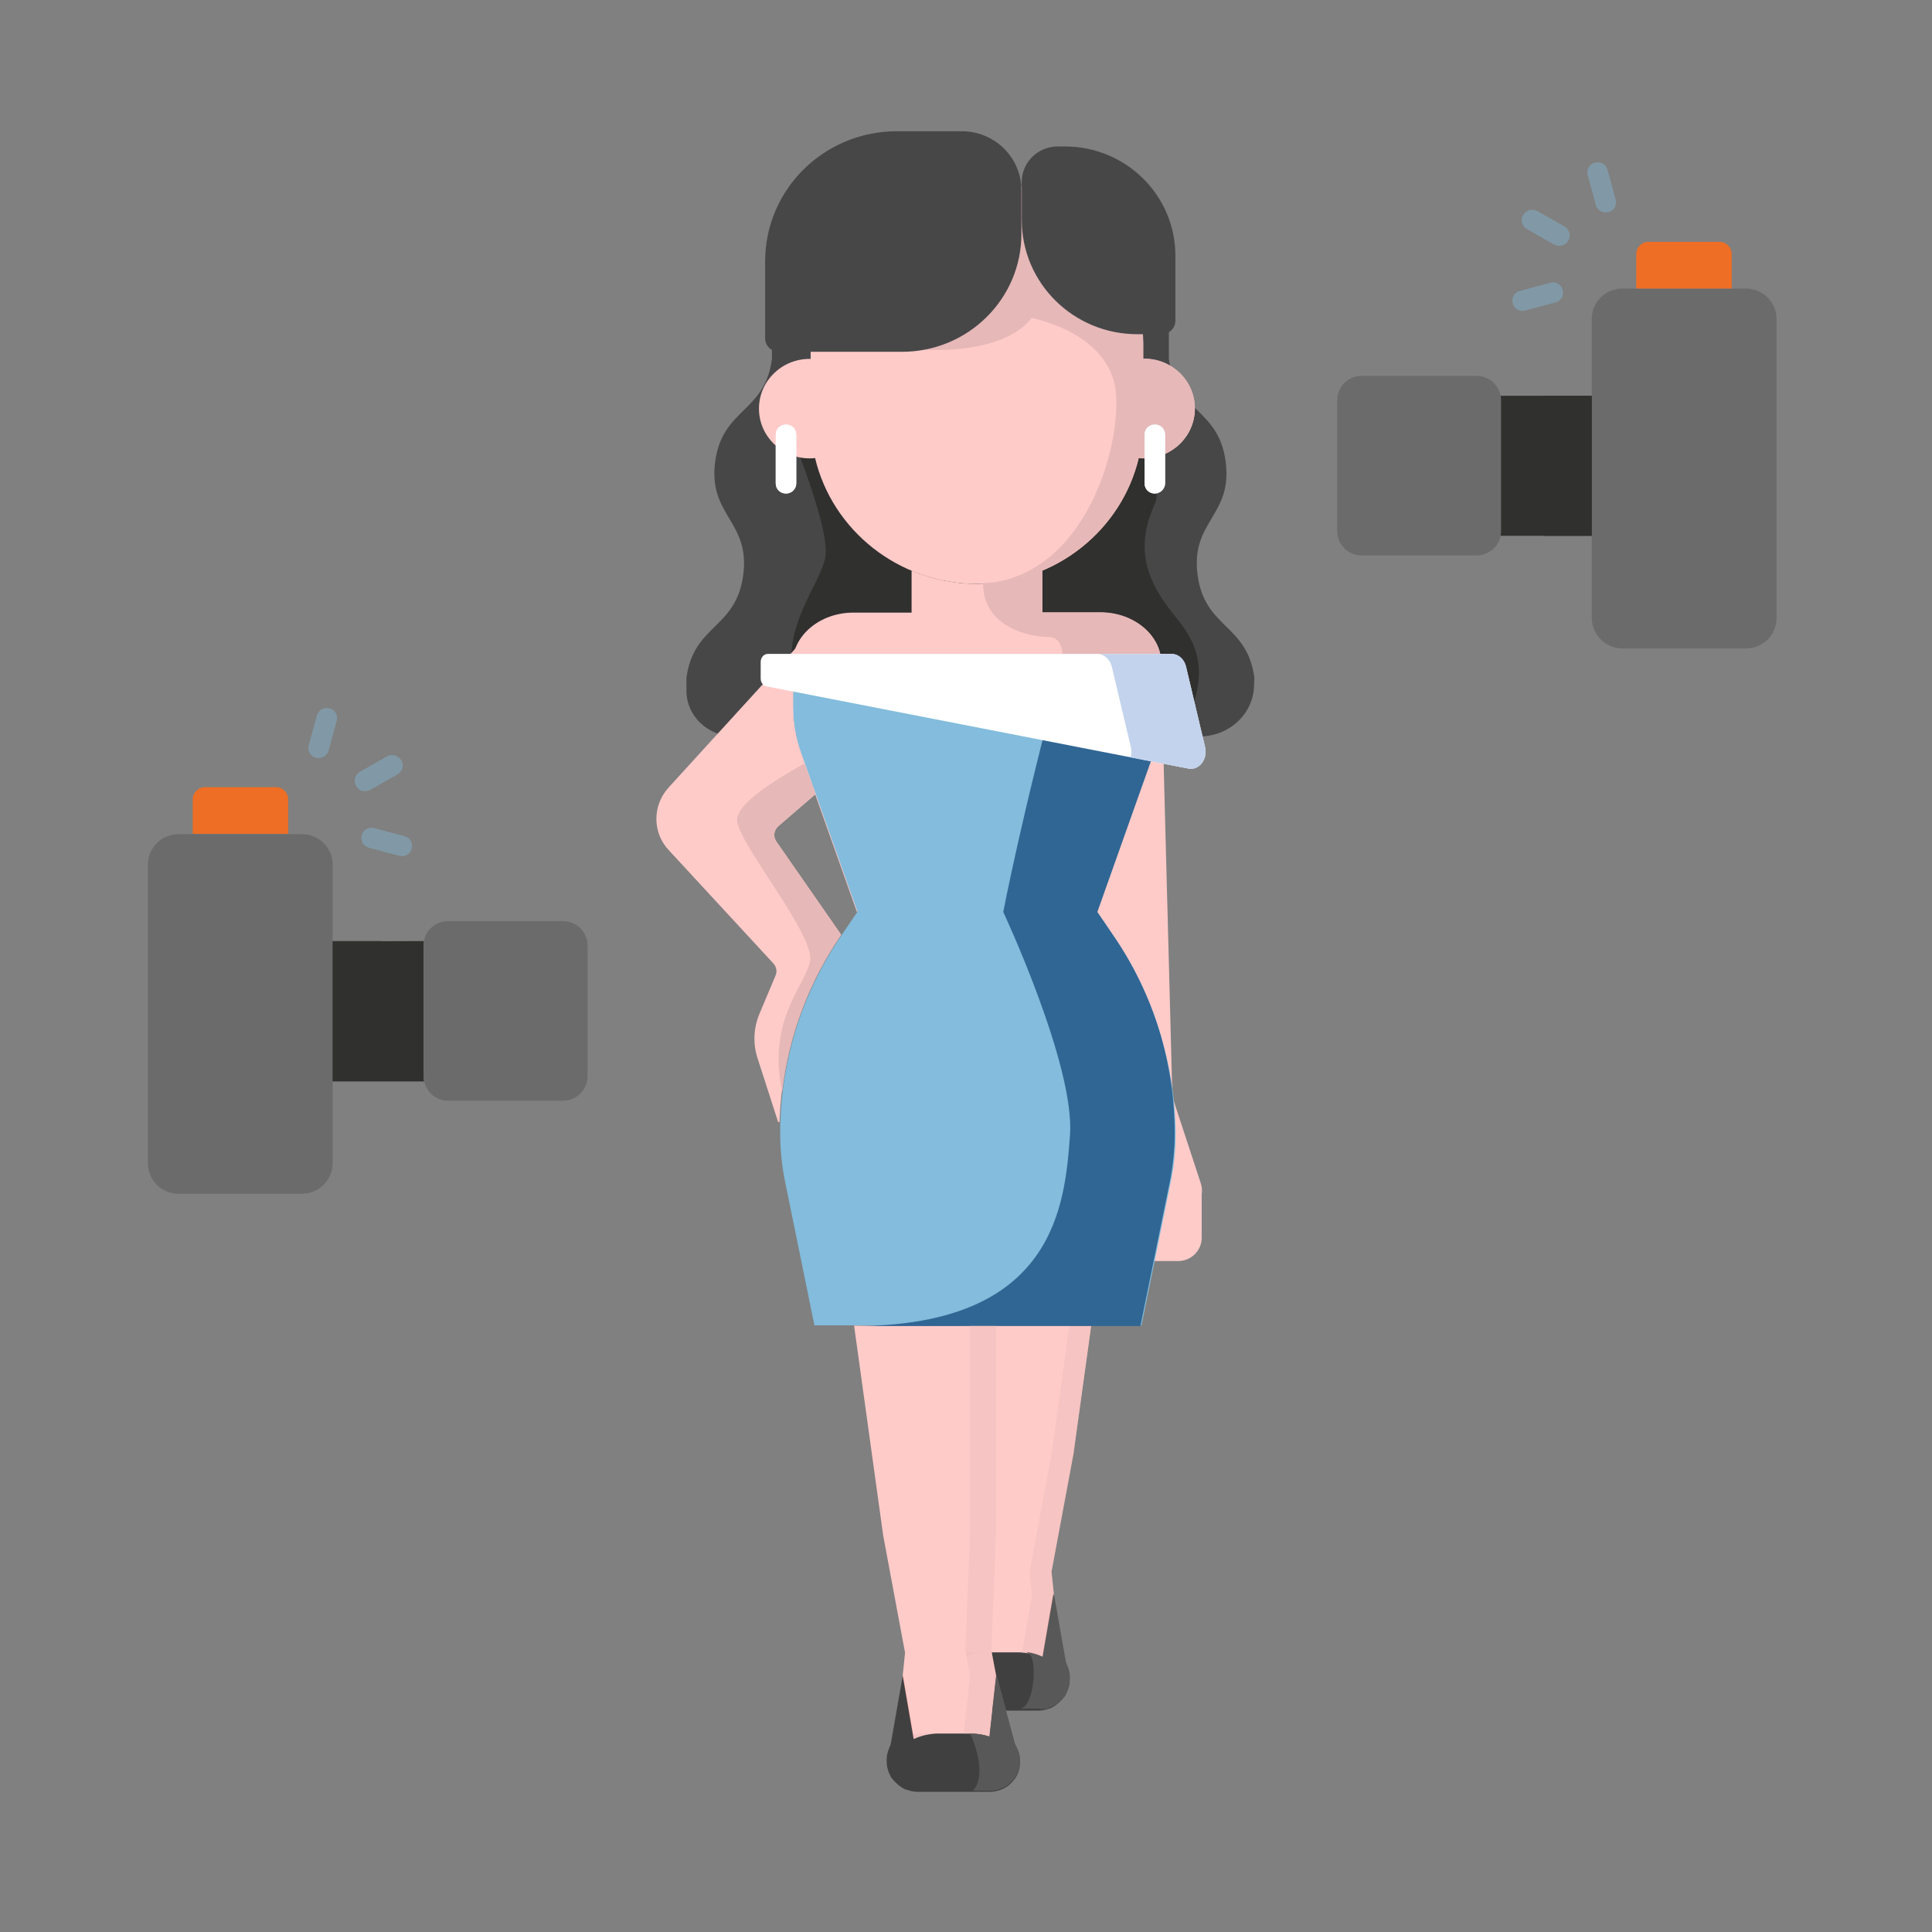 <svg width="121" height="121" viewBox="0 0 121 121" fill="none" xmlns="http://www.w3.org/2000/svg">
<rect x="0" y="0" width="121" height="121" fill="#808080" stroke="none"/>
<path d="M75.177 74.023L73.506 68.938C73.463 68.79 73.42 68.642 73.42 68.472L72.713 41.567V44.3C72.713 45.274 72.542 46.27 72.199 47.202L68.685 57.096L69.692 58.579C72.199 62.244 73.527 66.544 73.527 70.951C73.527 72.01 73.42 73.07 73.206 74.087L72.199 78.98H73.785C74.599 78.98 75.263 78.324 75.263 77.519V74.764C75.306 74.51 75.263 74.256 75.177 74.023Z" fill="#FFCBC9"/>
<path d="M78.563 42.456C78.113 39.066 75.456 39.384 75.005 36.015C74.555 32.626 77.213 32.308 76.763 28.918C76.313 25.528 73.656 25.846 73.206 22.478V20.423H48.348V22.478C47.898 25.867 45.241 25.549 44.791 28.918C44.341 32.308 46.998 32.626 46.548 36.015C46.098 39.405 43.441 39.087 42.991 42.456V43.261C42.991 44.85 44.341 46.121 45.991 46.121H75.134C77.02 46.121 78.541 44.659 78.541 42.879L78.563 42.456Z" fill="#474748"/>
<path d="M72.326 31.566C73.398 29.215 67.098 22.181 65.469 20.423H64.076L57.305 23.177L48.819 25.38C48.819 25.38 52.055 32.88 51.691 34.892C51.327 36.905 47.941 40.295 50.534 44.32C50.962 44.998 51.841 45.591 52.977 46.121H73.826C76.012 42.18 74.984 40.273 73.548 38.536C71.748 36.333 71.084 34.278 72.326 31.566Z" fill="#30302F"/>
<path d="M60.134 77.942H61.355H69.048L67.227 91.077L65.855 98.429L66.005 99.869L65.32 103.831C64.848 103.619 64.334 103.492 63.777 103.492H61.741C61.334 103.492 60.948 103.555 60.584 103.683L60.155 99.848L60.455 98.259L60.155 90.993L60.134 77.942Z" fill="#FFCBC9"/>
<path d="M58.848 104.339L58.955 104.127L60.112 99.847L60.541 103.703L60.862 105.271H64.977L65.277 103.809L65.962 99.847L66.712 104.127L66.798 104.339C66.905 104.593 66.969 104.847 66.969 105.122C67.012 106.182 66.155 107.071 65.084 107.071H60.52C59.469 107.071 58.634 106.245 58.634 105.207C58.634 104.911 58.719 104.614 58.848 104.339Z" fill="#F9A7A7"/>
<path d="M58.635 105.165C58.635 104.868 58.72 104.593 58.849 104.339L58.956 104.127L60.113 99.847L60.542 103.682C60.906 103.555 61.292 103.491 61.699 103.491H63.735C64.292 103.491 64.806 103.618 65.278 103.83L65.963 99.868L66.713 104.148L66.799 104.36C66.906 104.614 66.97 104.868 66.97 105.144C66.97 105.249 66.97 105.334 66.949 105.44C66.949 105.461 66.949 105.461 66.949 105.483C66.949 105.546 66.928 105.61 66.906 105.694C66.885 105.737 66.885 105.8 66.863 105.843C66.842 105.906 66.82 105.97 66.778 106.033C66.756 106.076 66.735 106.118 66.713 106.182C66.692 106.245 66.649 106.288 66.606 106.33C66.563 106.372 66.542 106.415 66.499 106.457C66.456 106.499 66.413 106.542 66.37 106.584C66.328 106.627 66.285 106.669 66.22 106.711C66.178 106.754 66.135 106.775 66.092 106.817C66.028 106.86 65.985 106.881 65.92 106.923C65.878 106.944 65.835 106.966 65.792 106.987C65.728 107.008 65.642 107.029 65.556 107.05C65.513 107.071 65.47 107.071 65.428 107.093C65.299 107.114 65.192 107.135 65.063 107.135H60.499C60.113 107.135 59.749 107.008 59.449 106.817C59.256 106.69 59.085 106.521 58.935 106.309C58.72 106.012 58.613 105.652 58.613 105.271C58.635 105.186 58.635 105.186 58.635 105.165Z" fill="#404040"/>
<path d="M62.406 83.026H61.184H53.491L55.313 96.161L56.684 103.513L56.534 104.953L57.22 108.915C57.691 108.703 58.206 108.576 58.763 108.576H60.798C61.206 108.576 61.591 108.64 61.956 108.767L62.384 104.932L62.084 103.343L62.384 96.077L62.406 83.026Z" fill="#FFCBC9"/>
<path d="M68.921 38.367H65.278V35.74C64.013 36.27 62.642 36.567 61.185 36.567C59.728 36.567 58.356 36.27 57.092 35.74V38.367H53.449C51.349 38.367 49.635 39.808 49.635 41.588V44.299C49.635 45.274 49.806 46.27 50.149 47.202L53.663 57.096H61.185H68.706L72.221 47.202C72.563 46.27 72.735 45.274 72.735 44.299V41.566C72.735 39.787 71.02 38.367 68.921 38.367Z" fill="#FFCBC9"/>
<path d="M71.663 22.478C71.641 22.478 71.62 22.478 71.598 22.478V21.525C71.598 15.889 66.948 11.335 61.184 11.335C55.42 11.335 50.77 15.911 50.77 21.525V22.478C50.748 22.478 50.727 22.478 50.706 22.478C48.949 22.478 47.534 23.876 47.534 25.592C47.534 27.308 48.949 28.707 50.706 28.707C50.813 28.707 50.941 28.707 51.048 28.686C52.12 33.198 56.256 36.566 61.184 36.566C66.113 36.566 70.248 33.198 71.32 28.686C71.427 28.707 71.556 28.707 71.663 28.707C73.42 28.707 74.834 27.308 74.834 25.592C74.834 23.855 73.42 22.478 71.663 22.478Z" fill="#FFCBC9"/>
<path d="M61.184 36.545C66.112 36.545 70.248 33.176 71.32 28.664C71.427 28.685 71.555 28.685 71.662 28.685C73.42 28.685 74.834 27.287 74.834 25.571C74.834 23.855 73.42 22.457 71.662 22.457C71.641 22.457 71.62 22.457 71.598 22.457V21.503C71.598 15.868 66.948 11.313 61.184 11.313C59.641 11.313 58.163 11.652 56.834 12.245L57.841 21.906C63.305 22.139 64.591 19.914 64.591 19.914C64.591 19.914 69.691 20.825 69.905 24.787C70.12 28.749 67.484 36.545 61.184 36.545Z" fill="#E6B8B8"/>
<g opacity="0.6">
<path opacity="0.6" d="M60.541 103.683C60.905 103.555 61.291 103.492 61.698 103.492H60.52L60.541 103.683Z" fill="#E6B8B8"/>
<path opacity="0.6" d="M69.027 77.941H67.677L65.856 91.076L64.484 98.428L64.634 99.868L64.013 103.512C64.484 103.533 64.913 103.66 65.32 103.851L66.005 99.889L65.856 98.449L67.227 91.097L69.027 77.941Z" fill="#E6B8B8"/>
</g>
<path d="M69.713 58.579L68.706 57.096L72.22 47.202C72.563 46.27 72.735 45.275 72.735 44.3V41.567C72.735 41.355 72.713 41.164 72.67 40.953H49.742C49.699 41.143 49.678 41.355 49.678 41.567V44.3C49.678 45.275 49.849 46.27 50.192 47.202L53.706 57.096L52.699 58.579C50.192 62.244 48.863 66.545 48.863 70.951C48.863 72.011 48.97 73.07 49.185 74.087L51.006 83.006H61.249H71.492L73.313 74.087C73.528 73.049 73.635 71.99 73.635 70.951C73.57 66.545 72.22 62.223 69.713 58.579Z" fill="#83BCDC"/>
<path d="M56.491 22.033H48.777C48.306 22.033 47.92 21.652 47.92 21.186V16.377C47.92 11.864 51.606 8.22 56.17 8.22H60.241C62.298 8.22 63.97 9.873 63.97 11.906V14.618C63.991 18.707 60.627 22.033 56.491 22.033Z" fill="#474748"/>
<path d="M72.757 20.931H71.235C67.228 20.931 63.992 17.732 63.992 13.771V11.398C63.992 10.169 64.999 9.173 66.242 9.173H66.692C70.528 9.173 73.614 12.245 73.614 16.016V20.084C73.614 20.55 73.228 20.931 72.757 20.931Z" fill="#474748"/>
<path d="M63.67 109.424L63.563 109.212L62.406 104.932L61.977 108.788L61.656 110.356H57.541L57.241 108.894L56.556 104.932L55.806 109.212L55.72 109.424C55.613 109.678 55.548 109.932 55.548 110.208C55.506 111.267 56.363 112.157 57.434 112.157H61.998C63.048 112.157 63.884 111.33 63.884 110.292C63.884 109.996 63.82 109.699 63.67 109.424Z" fill="#F9A7A7"/>
<path d="M63.885 110.25C63.885 109.953 63.799 109.678 63.67 109.424L63.563 109.212L62.406 104.932L61.977 108.767C61.613 108.64 61.227 108.576 60.82 108.576H58.763C58.206 108.576 57.692 108.703 57.22 108.915L56.535 104.954L55.785 109.233L55.699 109.445C55.592 109.699 55.527 109.953 55.527 110.229C55.527 110.335 55.527 110.419 55.549 110.525C55.549 110.547 55.549 110.547 55.549 110.568C55.549 110.631 55.57 110.695 55.592 110.78C55.613 110.822 55.613 110.886 55.635 110.928C55.656 110.991 55.677 111.055 55.72 111.119C55.742 111.161 55.763 111.203 55.785 111.267C55.806 111.33 55.849 111.373 55.892 111.415C55.934 111.458 55.956 111.5 55.999 111.542C56.042 111.585 56.084 111.627 56.127 111.669C56.17 111.712 56.213 111.754 56.277 111.796C56.32 111.839 56.363 111.86 56.406 111.902C56.47 111.945 56.513 111.966 56.577 112.008C56.62 112.03 56.663 112.051 56.706 112.072C56.77 112.093 56.856 112.114 56.942 112.135C56.984 112.157 57.027 112.157 57.07 112.178C57.199 112.199 57.306 112.22 57.434 112.22H61.999C62.385 112.22 62.749 112.093 63.049 111.902C63.242 111.775 63.413 111.606 63.563 111.394C63.777 111.097 63.885 110.737 63.885 110.356C63.885 110.271 63.885 110.271 63.885 110.25Z" fill="#404040"/>
<path d="M49.227 30.91C48.863 30.91 48.584 30.635 48.584 30.274V27.224C48.584 26.863 48.863 26.588 49.227 26.588C49.591 26.588 49.87 26.863 49.87 27.224V30.274C49.87 30.613 49.591 30.91 49.227 30.91Z" fill="#E0EBFC"/>
<path d="M72.326 30.91C71.962 30.91 71.684 30.635 71.684 30.274V27.224C71.684 26.863 71.962 26.588 72.326 26.588C72.691 26.588 72.969 26.863 72.969 27.224V30.274C72.969 30.613 72.669 30.91 72.326 30.91Z" fill="#E0EBFC"/>
<path d="M49.227 30.91C48.863 30.91 48.584 30.635 48.584 30.274V27.224C48.584 26.863 48.863 26.588 49.227 26.588C49.591 26.588 49.87 26.863 49.87 27.224V30.274C49.87 30.613 49.591 30.91 49.227 30.91Z" fill="white"/>
<path d="M72.326 30.91C71.962 30.91 71.684 30.635 71.684 30.274V27.224C71.684 26.863 71.962 26.588 72.326 26.588C72.691 26.588 72.969 26.863 72.969 27.224V30.274C72.969 30.613 72.669 30.91 72.326 30.91Z" fill="white"/>
<path d="M52.656 58.578L52.677 58.536L48.627 52.71C48.413 52.413 48.456 51.989 48.756 51.735L51.07 49.744L50.17 47.201C49.827 46.269 49.656 45.273 49.656 44.299V41.566C49.656 41.354 49.677 41.163 49.72 40.952H50.234L49.934 40.486L41.877 49.32C40.849 50.443 40.849 52.159 41.899 53.261L48.434 60.337C48.627 60.548 48.691 60.845 48.563 61.12L47.556 63.514C47.191 64.404 47.149 65.379 47.449 66.29L48.734 70.272H48.82C48.949 66.12 50.277 62.053 52.656 58.578Z" fill="#FFCBC9"/>
<path d="M93.97 24.788C93.991 24.872 93.991 24.978 93.991 25.063V33.262C93.991 33.368 93.97 33.453 93.97 33.558H99.691V24.788H93.97Z" fill="#30302F"/>
<path d="M101.62 40.613H109.334C110.406 40.613 111.263 39.766 111.263 38.706V19.978C111.263 18.919 110.406 18.072 109.334 18.072H101.62C100.549 18.072 99.691 18.919 99.691 19.978V38.685C99.691 39.744 100.549 40.613 101.62 40.613Z" fill="#6B6B6B"/>
<path d="M92.469 23.537H85.291C84.434 23.537 83.748 24.215 83.748 25.063V33.261C83.748 34.109 84.434 34.787 85.291 34.787H92.469C93.327 34.787 94.012 34.109 94.012 33.261V25.063C94.012 24.215 93.305 23.537 92.469 23.537Z" fill="#6B6B6B"/>
<path d="M102.477 18.072H108.455V15.911C108.455 15.487 108.112 15.148 107.684 15.148H103.248C102.819 15.148 102.477 15.487 102.477 15.911V18.072Z" fill="#ED6E24"/>
<path d="M99.691 33.558H96.691V24.788H99.691V33.558Z" fill="#30302F"/>
<path d="M26.555 58.939C26.534 59.023 26.534 59.129 26.534 59.235V67.434C26.534 67.54 26.555 67.625 26.555 67.731H20.834V58.96L26.555 58.939Z" fill="#30302F"/>
<path d="M18.905 74.764H11.191C10.12 74.764 9.263 73.916 9.263 72.857V54.15C9.263 53.091 10.12 52.243 11.191 52.243H18.905C19.977 52.243 20.834 53.091 20.834 54.15V72.857C20.834 73.895 19.977 74.764 18.905 74.764Z" fill="#6B6B6B"/>
<path d="M28.076 57.688H35.255C36.112 57.688 36.798 58.366 36.798 59.213V67.412C36.798 68.259 36.112 68.937 35.255 68.937H28.076C27.219 68.937 26.534 68.259 26.534 67.412V59.213C26.512 58.366 27.219 57.688 28.076 57.688Z" fill="#6B6B6B"/>
<path d="M18.049 52.223H12.07V50.062C12.07 49.638 12.413 49.299 12.842 49.299H17.277C17.706 49.299 18.049 49.638 18.049 50.062V52.223V52.223Z" fill="#ED6E24"/>
<path d="M20.834 58.939H23.834V67.71H20.834V58.939Z" fill="#30302F"/>
<path d="M22.655 52.308V52.329C22.569 52.668 22.762 53.007 23.105 53.092L25.012 53.6C25.355 53.685 25.698 53.494 25.784 53.155V53.134C25.869 52.795 25.677 52.456 25.334 52.371L23.427 51.863C23.084 51.778 22.741 51.969 22.655 52.308Z" fill="#83BCDC" fill-opacity="0.42"/>
<path d="M22.313 49.235C22.12 48.917 22.227 48.536 22.527 48.345L24.241 47.371C24.541 47.201 24.927 47.307 25.12 47.604L25.141 47.625C25.313 47.922 25.206 48.303 24.906 48.493L23.191 49.468C22.87 49.638 22.484 49.553 22.313 49.235Z" fill="#83BCDC" fill-opacity="0.42"/>
<path d="M19.805 47.456H19.784C19.441 47.371 19.248 47.011 19.334 46.694L19.848 44.808C19.934 44.469 20.298 44.278 20.619 44.363H20.641C20.984 44.448 21.177 44.808 21.091 45.126L20.577 47.011C20.491 47.329 20.148 47.541 19.805 47.456Z" fill="#83BCDC" fill-opacity="0.42"/>
<path d="M97.87 18.157V18.179C97.955 18.517 97.762 18.857 97.419 18.941L95.512 19.45C95.17 19.535 94.827 19.344 94.741 19.005V18.984C94.655 18.645 94.848 18.306 95.191 18.221L97.098 17.712C97.441 17.607 97.784 17.818 97.87 18.157Z" fill="#83BCDC" fill-opacity="0.42"/>
<path d="M98.212 15.084C98.405 14.766 98.298 14.385 97.998 14.194L96.284 13.22C95.984 13.05 95.598 13.156 95.405 13.453L95.384 13.474C95.212 13.77 95.319 14.152 95.619 14.342L97.334 15.317C97.655 15.486 98.041 15.38 98.212 15.084Z" fill="#83BCDC" fill-opacity="0.42"/>
<path d="M100.72 13.284H100.741C101.084 13.199 101.277 12.86 101.191 12.521L100.677 10.636C100.591 10.297 100.249 10.106 99.906 10.191H99.884C99.541 10.275 99.349 10.614 99.434 10.953L99.949 12.839C100.034 13.178 100.377 13.368 100.72 13.284Z" fill="#83BCDC" fill-opacity="0.42"/>
<path d="M71.427 83.026L73.248 74.107C73.463 73.069 73.57 72.01 73.57 70.972C73.57 66.565 72.241 62.243 69.734 58.599L68.727 57.116L72.241 47.223C72.584 46.291 72.755 45.295 72.755 44.32V43.134L66.541 41.587C64.013 50.93 62.834 57.116 62.834 57.116C62.834 57.116 67.334 66.735 67.013 71.099C66.691 75.442 66.091 83.048 53.534 83.048H53.513H61.227H71.427V83.026Z" fill="#306694"/>
<path d="M63.519 44.151L72.734 43.812V41.566C72.734 39.787 71.019 38.346 68.919 38.346H65.276V35.719C64.141 36.206 62.877 36.482 61.569 36.524C61.569 39.363 64.612 39.893 65.641 39.893C66.691 39.893 66.519 41.227 66.519 41.227L63.519 44.151Z" fill="#E6B8B8"/>
<path d="M48.091 40.953H73.376C73.784 40.953 74.148 41.27 74.276 41.736L75.476 46.8C75.648 47.562 75.091 48.262 74.426 48.135L48.005 42.986C47.791 42.944 47.641 42.732 47.641 42.499V41.461C47.641 41.186 47.834 40.953 48.091 40.953Z" fill="white"/>
<g opacity="0.6">
<path opacity="0.6" d="M62.407 83.027H61.185H60.757V96.099L60.457 103.365L60.757 104.954L60.35 108.577H60.8C61.207 108.577 61.593 108.641 61.957 108.768L62.385 104.933L62.085 103.344L62.385 96.078V83.027H62.407Z" fill="#E6B8B8"/>
<path opacity="0.6" d="M57.242 108.917C57.713 108.705 58.228 108.578 58.785 108.578H57.178L57.242 108.917Z" fill="#E6B8B8"/>
</g>
<path d="M75.477 46.8L74.277 41.736C74.169 41.27 73.805 40.953 73.377 40.953H68.727C69.134 40.953 69.498 41.27 69.627 41.736L70.827 46.8C70.869 47.012 70.869 47.245 70.805 47.435L74.427 48.135C75.091 48.283 75.648 47.562 75.477 46.8Z" fill="#C3D3ED"/>
<path d="M52.677 58.536L48.627 52.711C48.413 52.393 48.456 51.99 48.756 51.736L51.07 49.723L50.385 47.817C48.863 48.664 46.077 50.295 46.163 51.397C46.27 52.901 51.135 58.642 50.727 60.253C50.32 61.863 48.049 63.96 48.992 68.367C49.399 64.85 50.663 61.481 52.677 58.536V58.536Z" fill="#E6B8B8"/>
<path d="M60.949 112.157H61.999C62.385 112.157 62.749 112.03 63.049 111.839C63.242 111.712 63.413 111.542 63.563 111.33C63.777 111.034 63.885 110.674 63.885 110.292C63.885 110.271 63.885 110.271 63.885 110.25C63.885 109.953 63.799 109.678 63.67 109.424L63.563 109.212L62.406 104.932L61.977 108.767C61.613 108.64 61.227 108.576 60.82 108.576H60.777C61.142 109.445 61.742 111.182 60.949 112.157Z" fill="#585858"/>
<path d="M65.47 107.031C65.512 107.031 65.555 107.009 65.598 106.988C65.684 106.967 65.748 106.946 65.834 106.925C65.877 106.904 65.92 106.882 65.962 106.861C66.027 106.84 66.091 106.798 66.134 106.755C66.177 106.734 66.22 106.692 66.262 106.649C66.305 106.607 66.348 106.565 66.412 106.522C66.455 106.48 66.498 106.437 66.541 106.395C66.584 106.353 66.605 106.31 66.648 106.268C66.691 106.226 66.712 106.162 66.755 106.12C66.777 106.077 66.798 106.035 66.82 105.971C66.841 105.908 66.884 105.844 66.905 105.781C66.927 105.738 66.927 105.675 66.948 105.632C66.97 105.569 66.991 105.505 66.991 105.421C66.991 105.399 66.991 105.399 66.991 105.378C66.991 105.293 67.012 105.188 67.012 105.082C67.012 104.806 66.948 104.552 66.841 104.298L66.755 104.086L66.005 99.806L65.32 103.768C64.998 103.62 64.677 103.514 64.312 103.471C64.334 103.493 64.334 103.514 64.377 103.535C64.977 103.641 64.848 106.819 63.905 107.009H65.105C65.212 107.073 65.341 107.052 65.47 107.031Z" fill="#585858"/>
</svg>
